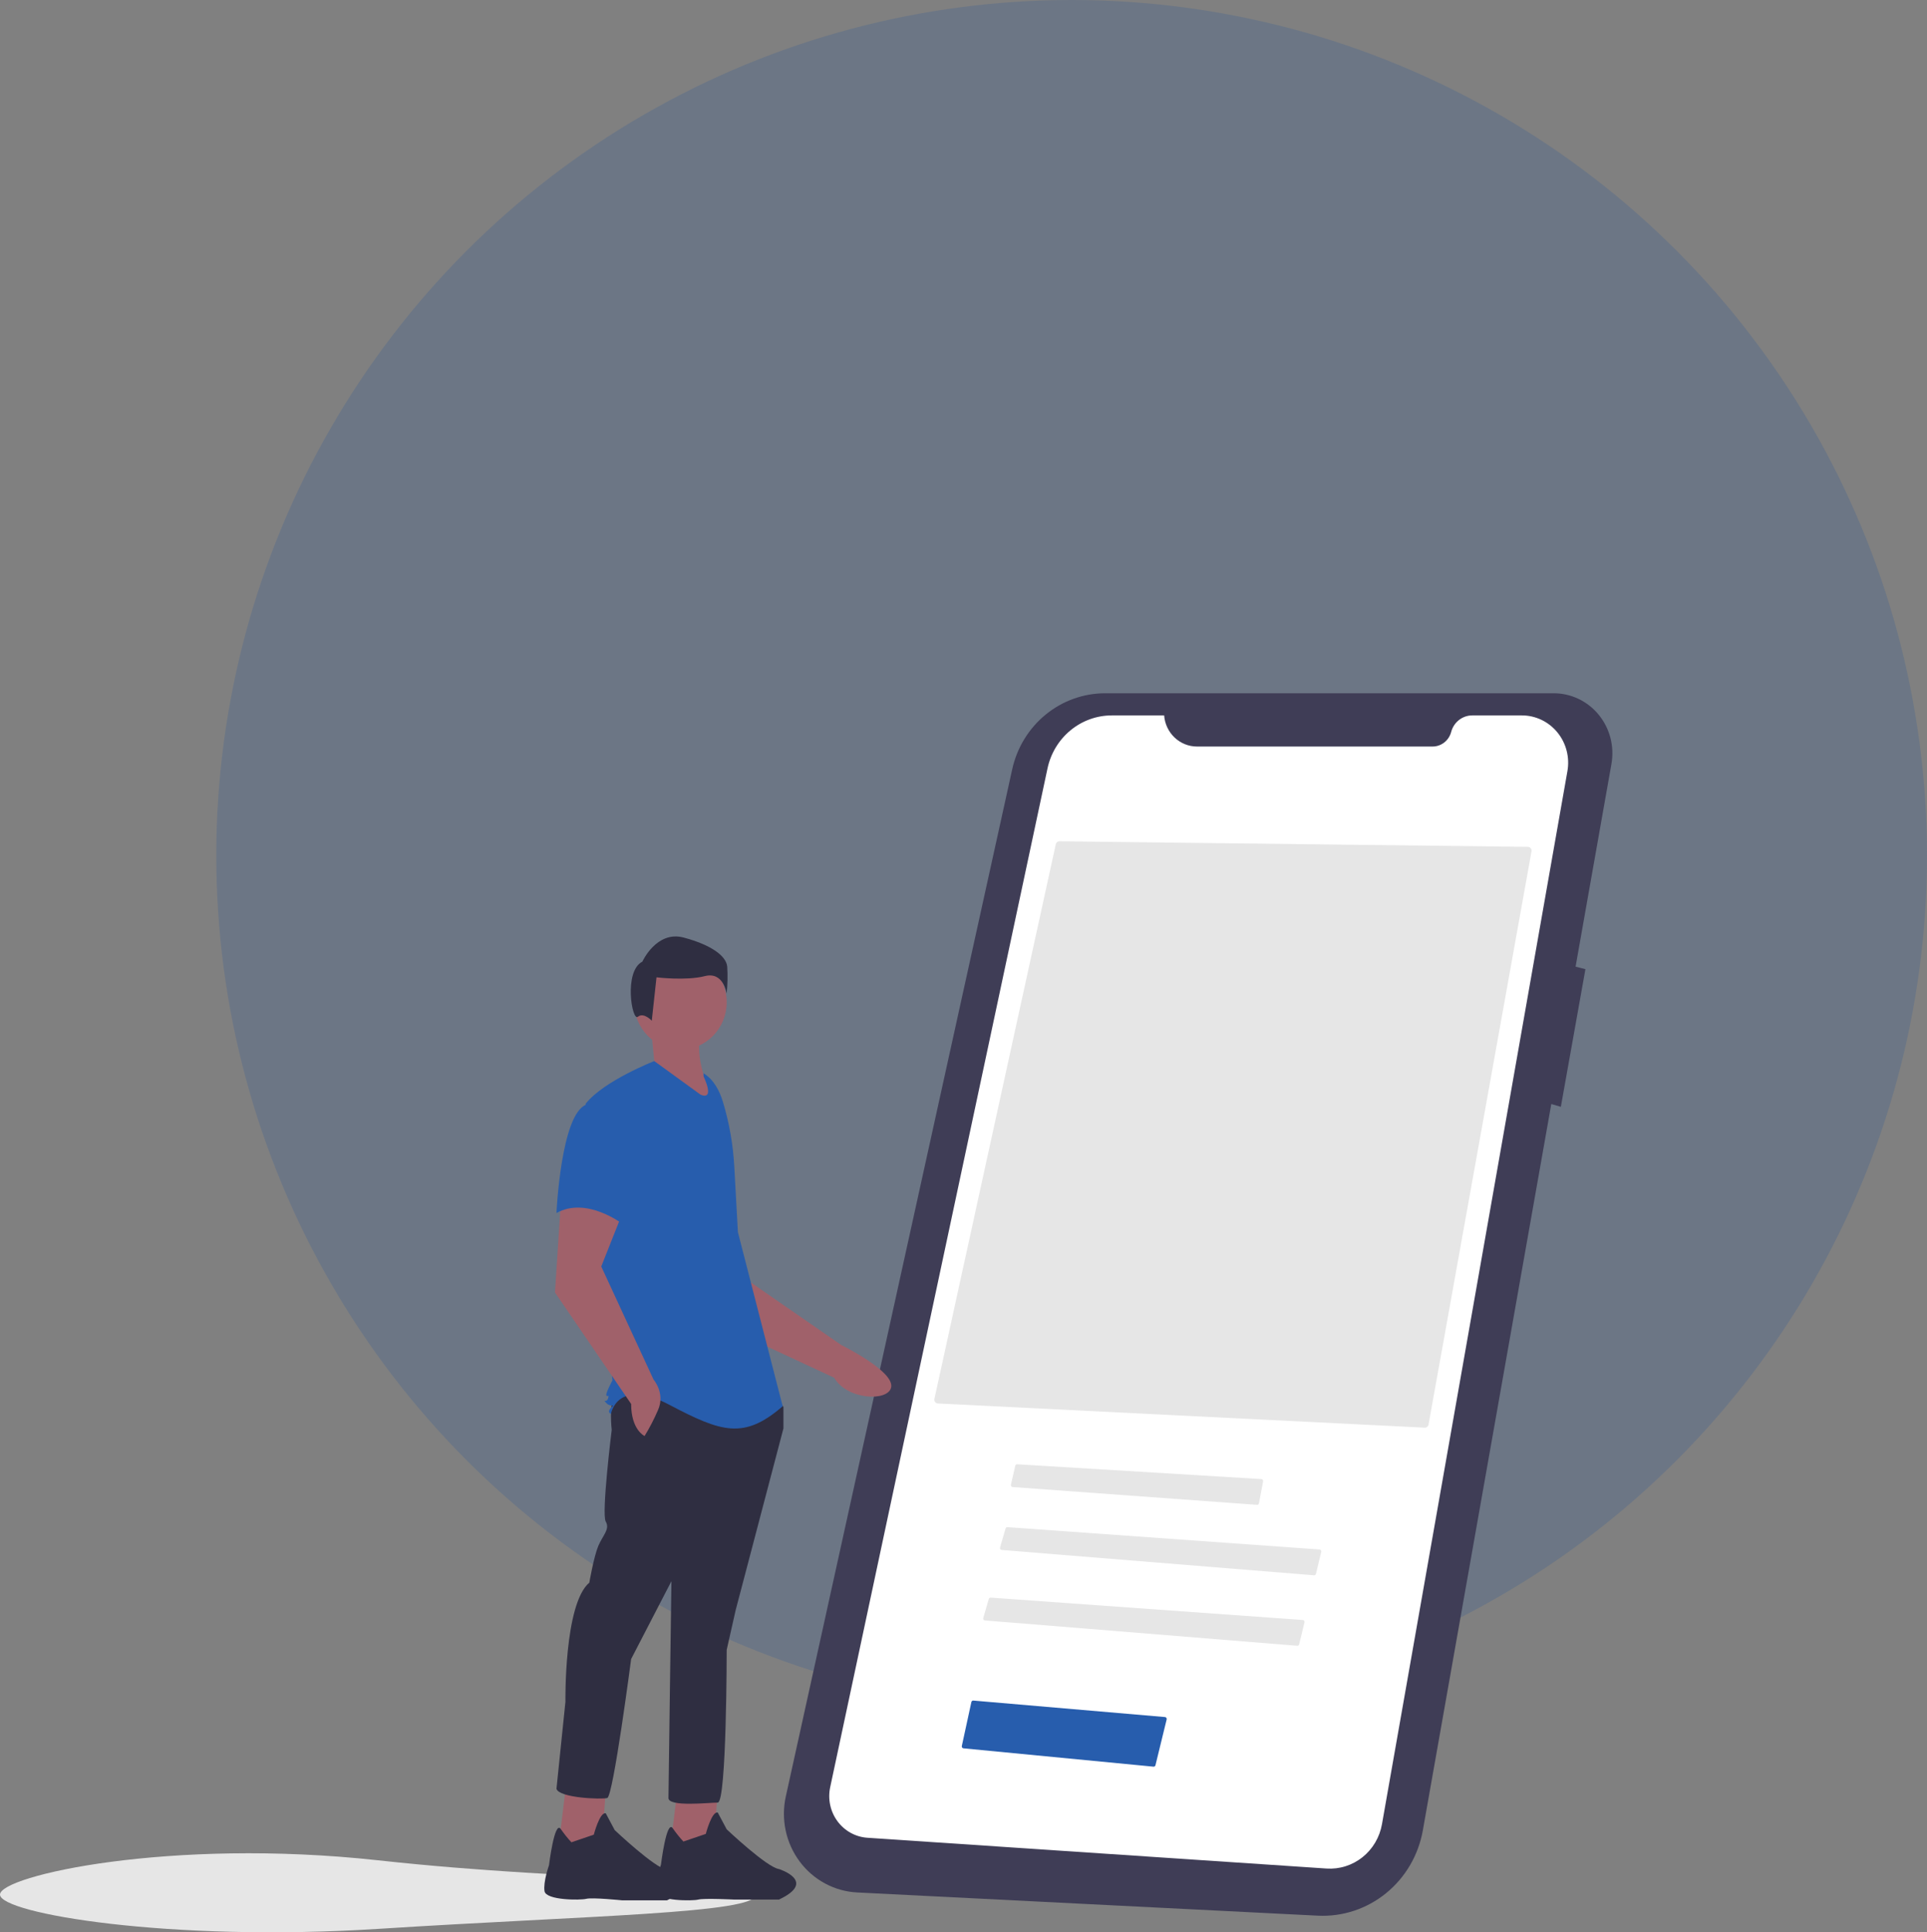 <svg width="392" height="393" viewBox="0 0 392 393" fill="none" xmlns="http://www.w3.org/2000/svg">
<rect x="0" y="0" width="392" height="393" fill="#808080" stroke="none"/>
<circle cx="218" cy="174" r="174" fill="#23539A" fill-opacity="0.21"/>
<g clip-path="url(#clip0)">
<path d="M153.809 385.332C153.809 389.183 119.334 389.594 76.904 392.306C34.514 395.015 0 389.183 0 385.332C0 381.481 34.673 373.731 76.904 378.359C119.334 383.008 153.809 381.481 153.809 385.332Z" fill="#E6E6E6"/>
<path d="M315.969 141H224.814C220.415 141 216.147 142.531 212.712 145.34C209.277 148.149 206.878 152.07 205.911 156.459L159.852 365.38C159.35 367.658 159.341 370.022 159.826 372.305C160.311 374.587 161.279 376.734 162.661 378.593C164.044 380.453 165.807 381.981 167.828 383.07C169.848 384.16 172.078 384.784 174.359 384.898L268.067 389.62C273.085 389.873 278.021 388.25 281.955 385.054C285.888 381.859 288.551 377.309 289.445 372.253L315.572 224.544L317.516 225.112L322.515 197.115L320.514 196.604L327.807 155.373C328.12 153.607 328.047 151.792 327.595 150.058C327.143 148.324 326.322 146.713 325.192 145.34C324.061 143.968 322.648 142.867 321.054 142.117C319.46 141.367 317.723 140.986 315.969 141L315.969 141Z" fill="#3F3D56"/>
<path d="M236.814 145.504H226.174C223.118 145.504 220.154 146.573 217.774 148.533C215.394 150.493 213.742 153.226 213.09 156.28L168.88 363.496C168.626 364.689 168.626 365.924 168.881 367.117C169.136 368.31 169.64 369.433 170.358 370.408C171.076 371.384 171.992 372.19 173.042 372.77C174.092 373.351 175.253 373.693 176.445 373.773L269.849 380.033C272.484 380.209 275.091 379.388 277.171 377.724C279.251 376.061 280.66 373.672 281.128 371.015L318.853 156.836C319.097 155.45 319.041 154.026 318.688 152.664C318.335 151.303 317.694 150.037 316.811 148.956C315.928 147.875 314.823 147.006 313.575 146.41C312.327 145.813 310.967 145.504 309.589 145.504H299.495C298.518 145.504 297.569 145.834 296.793 146.441C296.018 147.049 295.46 147.901 295.206 148.866C294.982 149.718 294.489 150.47 293.804 151.007C293.12 151.543 292.281 151.834 291.419 151.834H243.498C241.809 151.834 240.183 151.182 238.943 150.008C237.704 148.835 236.944 147.226 236.814 145.504V145.504Z" fill="white"/>
<path d="M136.833 252.09L145.068 268.763L169.693 280.211C172.323 284.756 180.679 285.104 181.287 282.165C181.969 278.868 171.139 273.561 171.139 273.561L150.543 259.314L148.741 247.05L136.833 252.09Z" fill="#A0616A"/>
<path d="M137.804 363.981L136.285 376.407L145.094 377.028L146.006 363.981H137.804Z" fill="#A0616A"/>
<path d="M139.019 374.543C138.232 373.691 137.505 372.783 136.846 371.824C135.583 370.038 134.463 379.202 134.463 379.202C134.463 379.202 133.248 382.93 133.552 384.794C133.855 386.658 140.842 386.658 142.057 386.347C143.272 386.036 149.347 386.347 149.347 386.347H158.46C166.358 382.619 158.46 380.134 158.46 380.134C156.03 379.824 147.828 372.058 147.828 372.058L146.006 368.641C144.791 368.33 143.576 372.99 143.576 372.99L139.019 374.543Z" fill="#2F2E41"/>
<path d="M115.022 364.136L113.503 376.562L122.312 377.183L123.224 364.136H115.022Z" fill="#A0616A"/>
<path d="M116.237 374.698C115.45 373.847 114.723 372.938 114.063 371.98C112.801 370.193 111.681 379.358 111.681 379.358C111.681 379.358 110.466 382.775 110.769 384.639C111.073 386.502 118.06 386.502 119.275 386.192C120.49 385.881 126.565 386.502 126.565 386.502H135.678C143.576 382.775 135.678 380.29 135.678 380.29C133.248 379.979 125.046 372.213 125.046 372.213L123.224 368.796C122.009 368.485 120.794 373.145 120.794 373.145L116.237 374.698Z" fill="#2F2E41"/>
<path d="M125.046 283.992C123.831 285.545 124.439 290.826 124.439 290.826C124.439 290.826 122.312 307.911 123.224 309.464C124.135 311.017 122.616 312.26 121.705 314.434C120.794 316.609 119.882 321.89 119.882 321.89C114.718 326.239 115.022 346.119 115.022 346.119L113.199 363.826C113.807 365.69 122.312 366 123.527 365.69C124.742 365.379 128.388 337.422 128.388 337.422L136.589 321.579C136.589 321.579 135.982 363.826 135.982 365.69C135.982 367.554 144.183 366.622 146.006 366.622C147.828 366.622 147.828 335.558 147.828 335.558L149.651 327.481L159.371 290.515V286.166L157.853 283.992C157.853 283.992 126.261 282.438 125.046 283.992Z" fill="#2F2E41"/>
<path d="M138.412 213.477C143.612 213.477 147.828 209.165 147.828 203.847C147.828 198.528 143.612 194.217 138.412 194.217C133.211 194.217 128.995 198.528 128.995 203.847C128.995 209.165 133.211 213.477 138.412 213.477Z" fill="#A0616A"/>
<path d="M143.12 208.351C141.211 212.698 142.342 218.769 146.158 225.436L130.666 217.981L133.096 215.806L132.488 209.594L143.12 208.351Z" fill="#A0616A"/>
<path d="M143.12 218.292C145.149 219.525 146.362 221.791 147.059 224.097C148.349 228.366 149.125 232.78 149.371 237.242L150.107 250.598L159.219 286.011C151.322 292.845 146.765 291.292 136.134 285.7C125.502 280.109 124.287 287.564 124.287 287.564C124.287 287.564 123.376 287.253 124.287 286.321C125.198 285.389 124.287 286.321 123.376 285.389C122.464 284.458 123.376 285.389 123.679 284.458C123.983 283.526 123.679 284.147 123.376 283.836C123.072 283.526 124.591 280.73 124.591 280.73L122.16 257.432L119.123 224.504C122.768 219.845 133.096 215.806 133.096 215.806L142.513 222.64C145.55 223.883 143.12 218.913 143.12 218.913L143.12 218.292Z" fill="#275DAD"/>
<path d="M114.111 244.23L112.896 262.868L128.388 285.545C128.388 290.826 131.121 292.068 131.121 292.068C132.157 290.378 133.071 288.613 133.855 286.787C135.374 283.37 132.944 280.575 132.944 280.575L122.312 257.587L126.869 246.094L114.111 244.23Z" fill="#A0616A"/>
<path d="M119.275 224.66C114.111 226.523 113.2 246.715 113.2 246.715C119.275 243.298 126.565 248.889 126.565 248.889C126.565 248.889 128.084 243.609 129.906 236.775C130.457 234.852 130.523 232.819 130.098 230.863C129.673 228.908 128.771 227.095 127.476 225.592C127.476 225.592 124.439 222.796 119.275 224.66Z" fill="#275DAD"/>
<path d="M129.755 206.798C130.953 205.817 132.589 207.6 132.589 207.6L133.548 198.773C133.548 198.773 139.542 199.509 143.378 198.528C147.214 197.547 147.813 202.083 147.813 202.083C148.011 200.251 148.051 198.405 147.933 196.567C147.693 194.36 144.577 192.153 139.062 190.682C133.548 189.211 130.671 195.586 130.671 195.586C126.835 197.547 128.556 207.779 129.755 206.798Z" fill="#2F2E41"/>
<path d="M289.821 290.366C290.004 290.373 290.183 290.313 290.327 290.197C290.47 290.081 290.568 289.916 290.603 289.732L311.548 173.152C311.567 173.041 311.563 172.927 311.536 172.818C311.508 172.708 311.457 172.607 311.387 172.519C311.317 172.432 311.229 172.362 311.13 172.313C311.03 172.264 310.922 172.238 310.811 172.237L215.523 171.102H215.515C215.343 171.102 215.176 171.163 215.042 171.273C214.907 171.383 214.813 171.536 214.775 171.707L190.085 284.503C190.061 284.613 190.06 284.728 190.084 284.838C190.107 284.948 190.154 285.052 190.221 285.142C190.288 285.232 190.373 285.305 190.471 285.358C190.569 285.411 190.677 285.441 190.787 285.446L289.821 290.366Z" fill="#E6E6E6"/>
<path d="M206.896 297.813C206.81 297.813 206.727 297.843 206.66 297.897C206.594 297.952 206.547 298.028 206.527 298.113L205.647 301.97C205.635 302.024 205.634 302.081 205.645 302.136C205.656 302.191 205.679 302.243 205.711 302.288C205.744 302.333 205.786 302.37 205.834 302.397C205.882 302.424 205.935 302.44 205.989 302.444L255.704 306.058C255.797 306.064 255.888 306.035 255.961 305.978C256.034 305.921 256.085 305.838 256.103 305.745L256.95 301.283C256.96 301.229 256.959 301.173 256.946 301.119C256.934 301.066 256.91 301.015 256.877 300.972C256.844 300.928 256.802 300.892 256.755 300.866C256.707 300.841 256.654 300.826 256.6 300.822L206.919 297.814C206.911 297.814 206.903 297.813 206.896 297.813Z" fill="#E6E6E6"/>
<path d="M267.296 320.389C267.386 320.396 267.475 320.371 267.548 320.317C267.621 320.263 267.673 320.185 267.695 320.096L268.772 315.624C268.785 315.569 268.786 315.512 268.776 315.456C268.765 315.401 268.743 315.348 268.71 315.303C268.677 315.257 268.635 315.219 268.587 315.192C268.539 315.164 268.485 315.148 268.43 315.144L204.942 310.604C204.856 310.597 204.77 310.62 204.699 310.671C204.628 310.721 204.576 310.795 204.552 310.88L203.433 314.744C203.417 314.799 203.413 314.858 203.422 314.915C203.43 314.971 203.451 315.026 203.483 315.073C203.515 315.121 203.557 315.16 203.606 315.189C203.655 315.218 203.709 315.236 203.765 315.24L267.296 320.389Z" fill="#E6E6E6"/>
<path d="M263.887 334.724C263.977 334.731 264.066 334.705 264.139 334.652C264.212 334.598 264.264 334.519 264.285 334.43L265.362 329.958C265.376 329.903 265.377 329.846 265.366 329.791C265.355 329.735 265.333 329.683 265.3 329.637C265.268 329.591 265.226 329.554 265.178 329.526C265.129 329.499 265.076 329.483 265.021 329.479L201.532 324.938C201.446 324.931 201.36 324.955 201.289 325.005C201.218 325.055 201.166 325.129 201.143 325.214L200.023 329.078C200.007 329.134 200.003 329.192 200.012 329.249C200.021 329.306 200.042 329.36 200.074 329.408C200.106 329.455 200.147 329.495 200.196 329.524C200.245 329.553 200.3 329.57 200.356 329.574L263.887 334.724Z" fill="#E6E6E6"/>
<path d="M234.647 359.315C234.737 359.324 234.828 359.3 234.902 359.246C234.976 359.193 235.029 359.113 235.05 359.023L237.328 349.705C237.341 349.651 237.343 349.594 237.332 349.539C237.322 349.483 237.3 349.431 237.268 349.385C237.236 349.34 237.195 349.302 237.147 349.274C237.1 349.246 237.047 349.229 236.992 349.225L198.003 345.871C197.912 345.865 197.822 345.891 197.748 345.947C197.675 346.002 197.623 346.082 197.602 346.173L195.658 355.116C195.647 355.169 195.647 355.225 195.657 355.279C195.668 355.332 195.69 355.383 195.722 355.428C195.754 355.472 195.794 355.509 195.841 355.536C195.888 355.563 195.939 355.58 195.993 355.585L234.647 359.315Z" fill="#275DAD"/>
</g>
<defs>
<clipPath id="clip0">
<rect width="328" height="252" fill="white" transform="translate(0 141)"/>
</clipPath>
</defs>
</svg>
